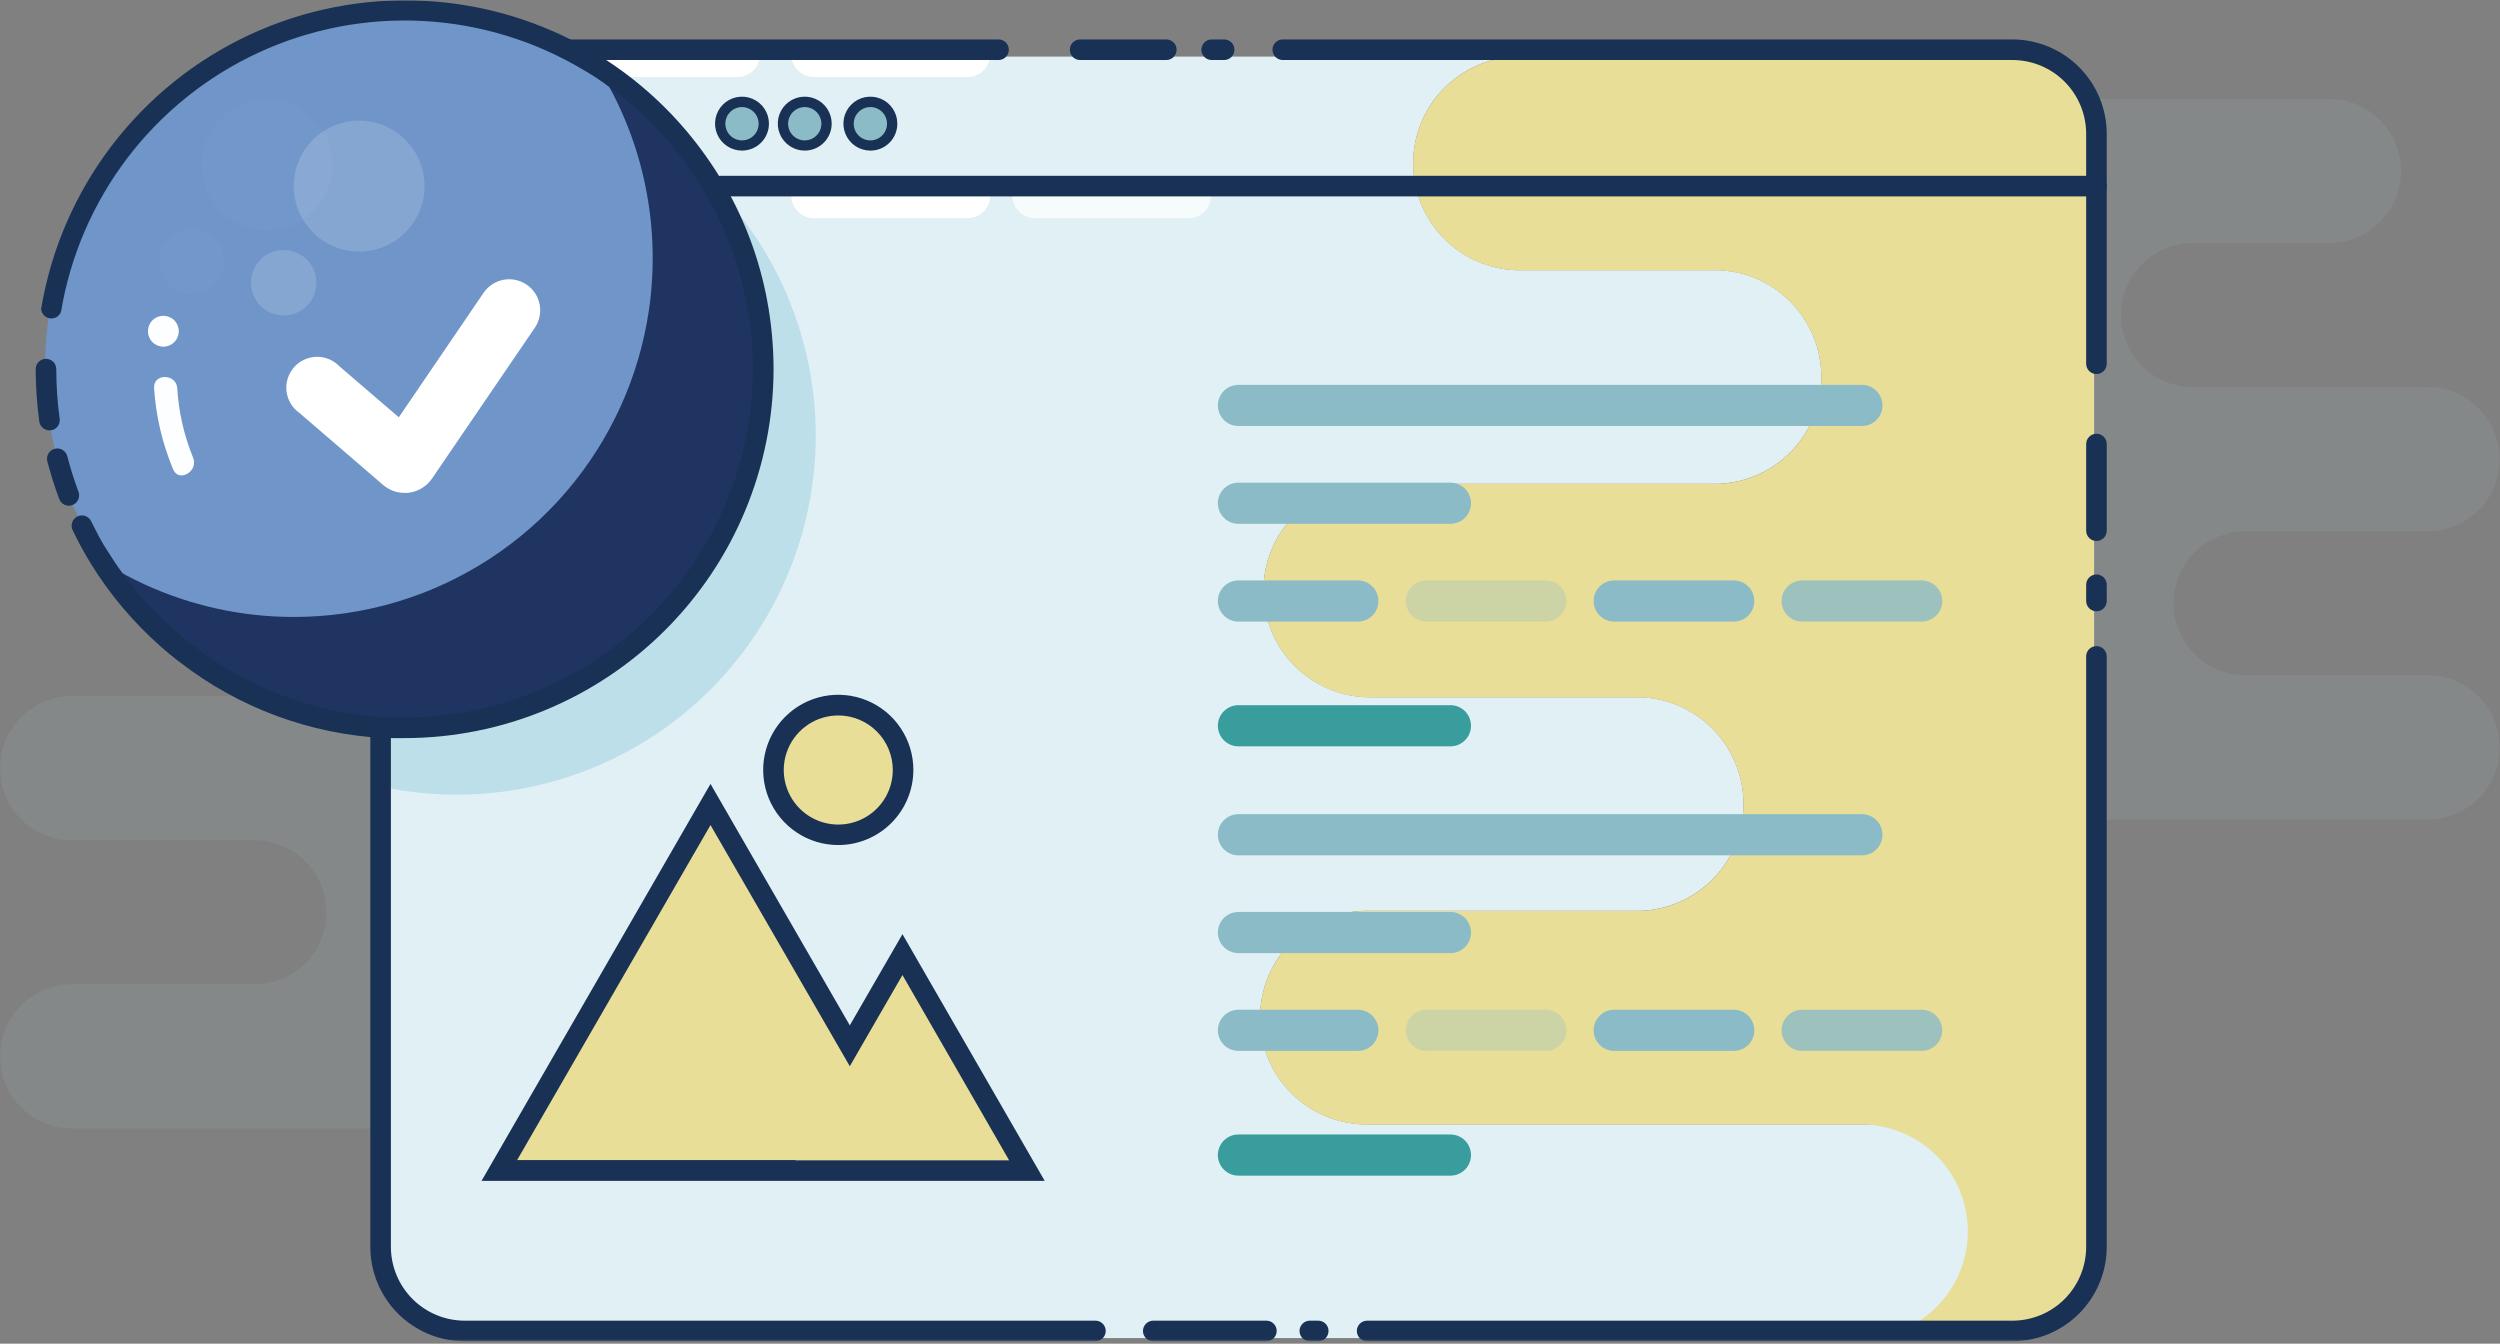 <svg width="841" height="452" viewBox="0 0 841 452" fill="none" xmlns="http://www.w3.org/2000/svg">
<rect x="0" y="0" width="841" height="452" fill="#808080" stroke="none"/>
<mask id="mask0_901_12714" style="mask-type:luminance" maskUnits="userSpaceOnUse" x="0" y="-1" width="841" height="453">
<path d="M841 -0H0V451.191H841V-0Z" fill="white"/>
</mask>
<g mask="url(#mask0_901_12714)">
<g opacity="0.3">
<path opacity="0.3" d="M188.804 155.989V408.955C188.804 411.476 188.305 413.973 187.336 416.301C186.368 418.629 184.949 420.743 183.16 422.519C181.372 424.295 179.249 425.7 176.916 426.653C174.582 427.605 172.083 428.086 169.564 428.068H136.585C143.009 428.068 149.171 425.514 153.714 420.969C158.256 416.424 160.808 410.259 160.808 403.831C160.808 397.402 158.256 391.238 153.714 386.692C149.171 382.147 143.009 379.593 136.585 379.593H24.223C17.799 379.593 11.638 377.04 7.095 372.494C2.552 367.949 0 361.784 0 355.357C0 348.928 2.552 342.764 7.095 338.218C11.638 333.673 17.799 331.119 24.223 331.119H85.612C92.037 331.119 98.198 328.566 102.741 324.02C107.283 319.475 109.836 313.31 109.836 306.882C109.836 300.454 107.283 294.289 102.741 289.744C98.198 285.198 92.037 282.645 85.612 282.645H24.223C17.799 282.645 11.638 280.091 7.095 275.546C2.552 271 0 264.836 0 258.408C0 251.98 2.552 245.815 7.095 241.27C11.638 236.724 17.799 234.171 24.223 234.171H103.295C109.72 234.171 115.881 231.617 120.424 227.072C124.966 222.526 127.519 216.362 127.519 209.933C127.519 203.505 124.966 197.341 120.424 192.795C115.881 188.25 109.72 185.696 103.295 185.696H57.548C51.123 185.696 44.962 183.143 40.419 178.598C35.877 174.052 33.324 167.887 33.324 161.459C33.324 155.031 35.877 148.867 40.419 144.321C44.962 139.776 51.123 137.222 57.548 137.222H169.564C174.594 137.185 179.436 139.135 183.039 142.649C186.641 146.162 188.713 150.956 188.804 155.989Z" fill="#BDDFE9"/>
<path opacity="0.3" d="M652.197 51.941V305.011C652.197 307.524 652.69 310.012 653.656 312.334C654.616 314.655 656.027 316.763 657.806 318.539C659.579 320.314 661.688 321.721 664.012 322.679C666.331 323.638 668.823 324.129 671.331 324.124H704.415C697.988 324.124 691.829 321.571 687.285 317.025C682.742 312.48 680.192 306.315 680.192 299.887C680.192 293.459 682.742 287.294 687.285 282.749C691.829 278.203 697.988 275.65 704.415 275.65H816.672C823.099 275.65 829.258 273.096 833.802 268.551C838.345 264.006 840.895 257.841 840.895 251.413C840.895 244.985 838.345 238.82 833.802 234.274C829.258 229.729 823.099 227.176 816.672 227.176H755.389C748.962 227.176 742.803 224.622 738.259 220.077C733.716 215.531 731.166 209.367 731.166 202.939C731.166 196.51 733.716 190.346 738.259 185.8C742.803 181.255 748.962 178.701 755.389 178.701H816.672C823.099 178.701 829.258 176.148 833.802 171.602C838.345 167.057 840.895 160.892 840.895 154.464C840.895 148.036 838.345 141.872 833.802 137.326C829.258 132.781 823.099 130.227 816.672 130.227H737.672C731.245 130.227 725.086 127.674 720.542 123.128C715.999 118.583 713.449 112.418 713.449 105.99C713.449 99.562 715.999 93.397 720.542 88.852C725.086 84.306 731.245 81.753 737.672 81.753H783.452C789.879 81.753 796.038 79.2 800.582 74.654C805.125 70.109 807.675 63.944 807.675 57.516C807.675 51.088 805.125 44.923 800.582 40.377C796.038 35.832 789.879 33.279 783.452 33.279H671.331C666.336 33.268 661.536 35.216 657.958 38.704C654.385 42.193 652.313 46.945 652.197 51.941Z" fill="#BDDFE9"/>
</g>
<path d="M663.062 414.148C663.068 418.868 662.144 423.542 660.34 427.904C658.54 432.267 655.896 436.231 652.564 439.572C649.233 442.912 645.277 445.563 640.923 447.374C636.563 449.184 631.893 450.118 627.177 450.123H155.41C151.694 450.123 148.015 449.39 144.583 447.966C141.15 446.542 138.032 444.456 135.406 441.825C132.78 439.195 130.698 436.072 129.28 432.636C127.861 429.2 127.133 425.518 127.138 421.8V47.336C127.138 39.834 130.117 32.639 135.419 27.334C140.721 22.028 147.911 19.048 155.41 19.048H510.178C500.849 19.338 491.999 23.25 485.502 29.955C479.006 36.66 475.373 45.632 475.373 54.971C475.373 64.31 479.006 73.282 485.502 79.987C491.999 86.692 500.849 90.604 510.178 90.894H577.897C587.231 91.184 596.076 95.095 602.577 101.801C609.072 108.506 612.702 117.478 612.702 126.817C612.702 136.155 609.072 145.128 602.577 151.833C596.076 158.538 587.231 162.45 577.897 162.74H460.901C456.189 162.74 451.522 163.668 447.168 165.473C442.814 167.277 438.859 169.922 435.526 173.256C432.194 176.59 429.551 180.548 427.747 184.905C425.944 189.261 425.016 193.93 425.016 198.645C425.016 203.36 425.944 208.029 427.747 212.386C429.551 216.742 432.194 220.7 435.526 224.034C438.859 227.369 442.814 230.013 447.168 231.817C451.522 233.622 456.189 234.551 460.901 234.551H551.702C561.03 234.84 569.881 238.752 576.381 245.458C582.876 252.163 586.507 261.135 586.507 270.474C586.507 279.813 582.876 288.785 576.381 295.49C569.881 302.195 561.03 306.107 551.702 306.397H460.901C456.093 306.247 451.303 307.066 446.816 308.804C442.33 310.542 438.238 313.164 434.784 316.515C431.33 319.865 428.583 323.876 426.708 328.308C424.833 332.741 423.866 337.506 423.866 342.32C423.866 347.133 424.833 351.898 426.708 356.331C428.583 360.763 431.33 364.774 434.784 368.125C438.238 371.475 442.33 374.097 446.816 375.835C451.303 377.573 456.093 378.392 460.901 378.242H627.177C636.694 378.242 645.823 382.025 652.554 388.759C659.28 395.492 663.062 404.625 663.062 414.148Z" fill="#E0F0F5"/>
<path d="M274.416 146.607C274.397 164.64 270.344 182.441 262.555 198.704C254.766 214.966 243.438 229.278 229.401 240.59C215.365 251.902 198.975 259.927 181.436 264.077C163.896 268.227 145.651 268.396 128.037 264.572L126.999 264.33V243.971C102.602 242.747 79.164 234.084 59.831 219.145L58.828 218.418C57.201 217.206 55.575 215.96 54.018 214.644L53.568 214.021C41.352 195.846 34.307 174.69 33.187 152.816C32.068 130.943 36.916 109.177 47.212 89.849C57.509 70.521 72.866 54.36 91.639 43.096C110.412 31.832 131.894 25.89 153.783 25.906H155.271C160.051 25.971 164.823 26.318 169.563 26.945C192.101 29.906 213.339 39.198 230.813 53.744C231.713 54.436 232.578 55.198 233.409 55.96C246.163 67.161 256.411 80.93 263.481 96.367C264.173 97.856 264.83 99.379 265.418 100.903C271.373 115.403 274.429 130.93 274.416 146.607Z" fill="#BDDFE9"/>
<path d="M324.732 355.841L303.796 319.555L286.113 350.197L274.763 330.531L239.223 268.968L203.719 330.531L168.18 392.093H239.223H261.924L261.89 392.128H303.796H345.667L324.732 355.841Z" fill="#E8DE98"/>
<path d="M704.452 47.339V421.768C704.457 425.489 703.733 429.175 702.316 432.615C700.9 436.055 698.817 439.182 696.194 441.816C693.565 444.45 690.449 446.54 687.013 447.966C683.576 449.392 679.893 450.126 676.179 450.126H627.177C636.505 449.836 645.356 445.924 651.851 439.219C658.346 432.514 661.982 423.542 661.982 414.203C661.982 404.864 658.346 395.892 651.851 389.187C645.356 382.482 636.505 378.57 627.177 378.28H460.901C456.092 378.429 451.303 377.611 446.816 375.873C442.33 374.135 438.238 371.512 434.784 368.162C431.33 364.812 428.584 360.801 426.708 356.368C424.833 351.935 423.866 347.171 423.866 342.357C423.866 337.543 424.833 332.779 426.708 328.346C428.584 323.913 431.33 319.903 434.784 316.552C438.238 313.202 442.33 310.579 446.816 308.841C451.303 307.104 456.092 306.285 460.901 306.434H551.702C561.03 306.144 569.881 302.232 576.382 295.528C582.877 288.822 586.507 279.85 586.507 270.512C586.507 261.172 582.877 252.201 576.382 245.495C569.881 238.79 561.03 234.878 551.702 234.588H460.901C456.188 234.588 451.522 233.66 447.168 231.855C442.814 230.051 438.858 227.406 435.526 224.072C432.194 220.738 429.551 216.779 427.747 212.423C425.944 208.067 425.016 203.398 425.016 198.683C425.016 193.967 425.944 189.299 427.747 184.943C429.551 180.586 432.194 176.628 435.526 173.294C438.858 169.96 442.814 167.315 447.168 165.51C451.522 163.706 456.188 162.778 460.901 162.778H577.898C587.231 162.487 596.077 158.576 602.577 151.871C609.072 145.165 612.702 136.193 612.702 126.854C612.702 117.516 609.072 108.543 602.577 101.838C596.077 95.133 587.231 91.221 577.898 90.931H510.178C500.849 90.641 491.999 86.73 485.503 80.025C479.006 73.319 475.373 64.347 475.373 55.009C475.373 45.67 479.006 36.698 485.503 29.992C491.999 23.287 500.849 19.375 510.178 19.086H676.278C683.755 19.113 690.916 22.101 696.194 27.395C701.472 32.69 704.441 39.861 704.452 47.339Z" fill="#E8DE98"/>
<path d="M266.179 18.289H333.105C333.105 20.309 332.302 22.247 330.875 23.676C329.447 25.104 327.511 25.907 325.492 25.907H273.792C271.773 25.907 269.836 25.104 268.409 23.676C266.981 22.247 266.179 20.309 266.179 18.289Z" fill="white"/>
<path d="M266.179 65.793H333.105C333.105 67.813 332.302 69.75 330.875 71.179C329.447 72.608 327.511 73.41 325.492 73.41H273.792C271.773 73.41 269.836 72.608 268.409 71.179C266.981 69.75 266.179 67.813 266.179 65.793Z" fill="white"/>
<path opacity="0.7" d="M340.545 65.793H407.436C407.436 67.813 406.633 69.75 405.206 71.179C403.778 72.608 401.842 73.41 399.823 73.41H348.158C346.139 73.41 344.202 72.608 342.775 71.179C341.347 69.75 340.545 67.813 340.545 65.793Z" fill="white"/>
<path d="M188.803 18.289H255.694C255.694 20.309 254.892 22.247 253.464 23.676C252.036 25.104 250.1 25.907 248.081 25.907H196.416C194.396 25.907 192.461 25.104 191.032 23.676C189.605 22.247 188.803 20.309 188.803 18.289Z" fill="white"/>
<path d="M86.754 126.975L70.939 118.7L53.152 120.292L61.389 104.469L59.797 86.672L75.646 94.913L93.433 93.32L85.162 109.178L86.754 126.975Z" fill="#EEF0F1"/>
<path d="M75.265 159.384C78.571 159.384 81.252 156.702 81.252 153.394C81.252 150.086 78.571 147.404 75.265 147.404C71.959 147.404 69.278 150.086 69.278 153.394C69.278 156.702 71.959 159.384 75.265 159.384Z" fill="#EEF0F1"/>
<path d="M392.453 20.191H363.35C362.432 20.191 361.552 19.826 360.903 19.177C360.254 18.528 359.89 17.647 359.89 16.729C359.89 15.811 360.254 14.93 360.903 14.28C361.552 13.631 362.432 13.266 363.35 13.266H392.349C393.266 13.266 394.147 13.631 394.796 14.28C395.445 14.93 395.809 15.811 395.809 16.729C395.809 17.647 395.445 18.528 394.796 19.177C394.147 19.826 393.266 20.191 392.349 20.191H392.453Z" fill="#183154"/>
<path d="M368.403 451.197H156.206C147.811 451.16 139.771 447.8 133.845 441.85C127.918 435.901 124.586 427.846 124.577 419.446V45.017C124.587 36.599 127.933 28.529 133.882 22.576C139.831 16.624 147.896 13.275 156.31 13.266H335.908C336.827 13.266 337.706 13.631 338.355 14.28C339.004 14.93 339.369 15.811 339.369 16.729C339.369 17.647 339.004 18.528 338.355 19.177C337.706 19.826 336.827 20.191 335.908 20.191H156.206C149.647 20.228 143.367 22.858 138.739 27.509C134.11 32.16 131.507 38.453 131.498 45.017V419.446C131.507 426.027 134.125 432.337 138.776 436.991C143.426 441.644 149.732 444.263 156.31 444.272H368.506C369.424 444.272 370.304 444.637 370.953 445.286C371.602 445.935 371.967 446.816 371.967 447.734C371.967 448.652 371.602 449.533 370.953 450.183C370.304 450.832 369.424 451.197 368.506 451.197H368.403Z" fill="#183154"/>
<path d="M426.02 451.198H387.955C387.037 451.198 386.157 450.833 385.508 450.184C384.859 449.534 384.494 448.654 384.494 447.735C384.494 446.817 384.859 445.936 385.508 445.287C386.157 444.638 387.037 444.273 387.955 444.273H426.02C426.938 444.273 427.818 444.638 428.467 445.287C429.116 445.936 429.481 446.817 429.481 447.735C429.481 448.654 429.116 449.534 428.467 450.184C427.818 450.833 426.938 451.198 426.02 451.198Z" fill="#183154"/>
<path d="M443.461 451.198H440.624C439.706 451.198 438.826 450.833 438.177 450.184C437.528 449.534 437.163 448.654 437.163 447.735C437.163 446.817 437.528 445.936 438.177 445.287C438.826 444.638 439.706 444.273 440.624 444.273H443.461C444.379 444.273 445.259 444.638 445.908 445.287C446.557 445.936 446.921 446.817 446.921 447.735C446.921 448.654 446.557 449.534 445.908 450.184C445.259 450.833 444.379 451.198 443.461 451.198Z" fill="#183154"/>
<path d="M676.971 451.199H459.897C458.979 451.199 458.099 450.835 457.45 450.185C456.801 449.536 456.437 448.655 456.437 447.737C456.437 446.819 456.801 445.938 457.45 445.289C458.099 444.639 458.979 444.275 459.897 444.275H676.971C683.555 444.275 689.866 441.659 694.52 437.003C699.168 432.347 701.786 426.033 701.786 419.449V220.808C701.786 219.89 702.148 219.009 702.799 218.36C703.449 217.71 704.325 217.346 705.243 217.346C706.162 217.346 707.043 217.71 707.694 218.36C708.339 219.009 708.706 219.89 708.706 220.808V419.449C708.696 427.866 705.348 435.937 699.399 441.89C693.45 447.842 685.386 451.19 676.971 451.199Z" fill="#183154"/>
<path d="M705.244 205.642C704.326 205.642 703.45 205.277 702.8 204.627C702.149 203.978 701.787 203.098 701.787 202.179V196.708C701.787 195.79 702.149 194.909 702.8 194.26C703.45 193.61 704.326 193.246 705.244 193.246C706.163 193.246 707.044 193.61 707.695 194.26C708.34 194.909 708.707 195.79 708.707 196.708V202.179C708.707 203.098 708.34 203.978 707.695 204.627C707.044 205.277 706.163 205.642 705.244 205.642Z" fill="#183154"/>
<path d="M705.244 181.991C704.326 181.991 703.45 181.626 702.8 180.977C702.149 180.328 701.787 179.447 701.787 178.529V149.375C701.787 148.457 702.149 147.576 702.8 146.926C703.45 146.277 704.326 145.912 705.244 145.912C706.163 145.912 707.044 146.277 707.695 146.926C708.34 147.576 708.707 148.457 708.707 149.375V178.529C708.707 179.447 708.34 180.328 707.695 180.977C707.044 181.626 706.163 181.991 705.244 181.991Z" fill="#183154"/>
<path d="M705.243 125.831C704.325 125.831 703.449 125.466 702.798 124.816C702.148 124.167 701.786 123.287 701.786 122.368V45.017C701.786 38.433 699.168 32.118 694.52 27.463C689.866 22.807 683.555 20.191 676.97 20.191H431.521C430.603 20.191 429.723 19.826 429.074 19.177C428.425 18.528 428.061 17.647 428.061 16.729C428.061 15.811 428.425 14.93 429.074 14.28C429.723 13.631 430.603 13.266 431.521 13.266H676.97C685.386 13.275 693.455 16.624 699.399 22.576C705.348 28.529 708.695 36.599 708.706 45.017V122.368C708.706 123.287 708.339 124.167 707.693 124.816C707.043 125.466 706.161 125.831 705.243 125.831Z" fill="#183154"/>
<path d="M411.797 20.191H407.61C406.692 20.191 405.812 19.826 405.163 19.177C404.514 18.528 404.149 17.647 404.149 16.729C404.149 15.811 404.514 14.93 405.163 14.28C405.812 13.631 406.692 13.266 407.61 13.266H411.797C412.715 13.266 413.595 13.631 414.244 14.28C414.893 14.93 415.258 15.811 415.258 16.729C415.258 17.647 414.893 18.528 414.244 19.177C413.595 19.826 412.715 20.191 411.797 20.191Z" fill="#183154"/>
<path d="M249.121 48.964C253.172 48.964 256.457 45.677 256.457 41.623C256.457 37.569 253.172 34.283 249.121 34.283C245.069 34.283 241.784 37.569 241.784 41.623C241.784 45.677 245.069 48.964 249.121 48.964Z" fill="#8BBBC6"/>
<path d="M270.23 48.964C274.281 48.964 277.566 45.677 277.566 41.623C277.566 37.569 274.281 34.283 270.23 34.283C266.178 34.283 262.894 37.569 262.894 41.623C262.894 45.677 266.178 48.964 270.23 48.964Z" fill="#8BBBC6"/>
<path d="M292.308 48.964C296.36 48.964 299.644 45.677 299.644 41.623C299.644 37.569 296.36 34.283 292.308 34.283C288.256 34.283 284.972 37.569 284.972 41.623C284.972 45.677 288.256 48.964 292.308 48.964Z" fill="#8BBBC6"/>
<path d="M249.605 50.661C247.813 50.661 246.061 50.13 244.571 49.135C243.081 48.14 241.919 46.725 241.231 45.069C240.544 43.414 240.363 41.592 240.71 39.833C241.057 38.074 241.917 36.458 243.182 35.188C244.446 33.917 246.058 33.051 247.815 32.697C249.571 32.343 251.393 32.518 253.05 33.199C254.707 33.88 256.126 35.038 257.126 36.525C258.126 38.012 258.664 39.763 258.671 41.555C258.676 42.749 258.444 43.933 257.991 45.038C257.537 46.142 256.87 47.146 256.028 47.992C255.185 48.838 254.184 49.51 253.082 49.968C251.98 50.426 250.798 50.661 249.605 50.661ZM249.605 36.015C248.493 36.016 247.407 36.346 246.483 36.966C245.56 37.585 244.841 38.465 244.419 39.494C243.997 40.523 243.89 41.655 244.112 42.745C244.334 43.834 244.875 44.834 245.666 45.615C246.456 46.397 247.462 46.926 248.554 47.134C249.646 47.343 250.775 47.222 251.798 46.787C252.821 46.351 253.692 45.622 254.3 44.69C254.907 43.759 255.224 42.667 255.211 41.555C255.183 40.083 254.582 38.679 253.534 37.644C252.487 36.608 251.077 36.024 249.605 36.015Z" fill="#183154"/>
<path d="M270.714 50.661C268.922 50.661 267.17 50.13 265.68 49.135C264.19 48.14 263.028 46.725 262.341 45.069C261.654 43.414 261.472 41.592 261.819 39.833C262.166 38.074 263.026 36.458 264.291 35.188C265.555 33.917 267.167 33.051 268.924 32.697C270.68 32.343 272.502 32.518 274.16 33.199C275.816 33.88 277.235 35.038 278.236 36.525C279.236 38.012 279.773 39.763 279.78 41.555C279.785 42.749 279.553 43.933 279.1 45.038C278.646 46.142 277.98 47.146 277.137 47.992C276.294 48.838 275.293 49.51 274.191 49.968C273.089 50.426 271.907 50.661 270.714 50.661ZM270.714 36.015C269.602 36.016 268.516 36.346 267.592 36.966C266.669 37.585 265.951 38.465 265.528 39.494C265.106 40.523 264.999 41.655 265.221 42.745C265.443 43.834 265.984 44.834 266.775 45.615C267.566 46.397 268.571 46.926 269.663 47.134C270.755 47.343 271.884 47.222 272.907 46.787C273.93 46.351 274.801 45.622 275.409 44.69C276.016 43.759 276.333 42.667 276.32 41.555C276.293 40.083 275.691 38.679 274.644 37.644C273.596 36.608 272.186 36.024 270.714 36.015Z" fill="#183154"/>
<path d="M292.792 50.661C291 50.661 289.248 50.13 287.758 49.135C286.268 48.14 285.106 46.725 284.419 45.069C283.732 43.414 283.55 41.592 283.897 39.833C284.244 38.074 285.104 36.458 286.369 35.188C287.633 33.917 289.245 33.051 291.002 32.697C292.758 32.343 294.58 32.518 296.238 33.199C297.895 33.88 299.313 35.038 300.314 36.525C301.314 38.012 301.851 39.763 301.858 41.555C301.868 42.751 301.639 43.936 301.188 45.043C300.735 46.15 300.069 47.156 299.226 48.002C298.382 48.849 297.379 49.521 296.275 49.977C295.171 50.434 293.986 50.666 292.792 50.661ZM292.792 36.015C291.68 36.016 290.594 36.346 289.67 36.966C288.747 37.585 288.029 38.465 287.606 39.494C287.184 40.523 287.077 41.655 287.299 42.745C287.521 43.834 288.062 44.834 288.853 45.615C289.644 46.397 290.649 46.926 291.741 47.134C292.833 47.343 293.962 47.222 294.985 46.787C296.008 46.351 296.879 45.622 297.487 44.69C298.094 43.759 298.412 42.667 298.398 41.555C298.38 40.08 297.781 38.671 296.731 37.634C295.682 36.597 294.267 36.015 292.792 36.015Z" fill="#183154"/>
<path d="M626.348 143.317H416.606C414.771 143.317 413.01 142.588 411.712 141.289C410.415 139.991 409.686 138.229 409.686 136.393C409.686 134.556 410.415 132.795 411.712 131.496C413.01 130.197 414.771 129.468 416.606 129.468H626.348C628.184 129.468 629.942 130.197 631.237 131.496C632.539 132.795 633.268 134.556 633.268 136.393C633.268 138.229 632.539 139.991 631.237 141.289C629.942 142.588 628.184 143.317 626.348 143.317Z" fill="#8BBBC6"/>
<path d="M487.927 176.21H416.606C414.771 176.21 413.01 175.48 411.712 174.182C410.415 172.883 409.686 171.121 409.686 169.285C409.686 167.448 410.415 165.687 411.712 164.388C413.01 163.09 414.771 162.36 416.606 162.36H487.927C489.763 162.36 491.523 163.09 492.821 164.388C494.119 165.687 494.848 167.448 494.848 169.285C494.848 171.121 494.119 172.883 492.821 174.182C491.523 175.48 489.763 176.21 487.927 176.21Z" fill="#8BBBC6"/>
<path d="M487.927 251.067H416.606C414.771 251.067 413.01 250.337 411.712 249.039C410.415 247.74 409.686 245.979 409.686 244.142C409.686 242.306 410.415 240.544 411.712 239.246C413.01 237.947 414.771 237.218 416.606 237.218H487.927C489.763 237.218 491.523 237.947 492.821 239.246C494.119 240.544 494.848 242.306 494.848 244.142C494.848 245.979 494.119 247.74 492.821 249.039C491.523 250.337 489.763 251.067 487.927 251.067Z" fill="#389D9C"/>
<path d="M583.229 209.105H543.021C541.185 209.105 539.422 208.376 538.126 207.077C536.825 205.779 536.096 204.017 536.096 202.181C536.096 200.344 536.825 198.583 538.126 197.284C539.422 195.985 541.185 195.255 543.021 195.255H583.229C585.066 195.255 586.829 195.985 588.124 197.284C589.42 198.583 590.149 200.344 590.149 202.181C590.149 204.017 589.42 205.779 588.124 207.077C586.829 208.376 585.066 209.105 583.229 209.105Z" fill="#8BBBC6"/>
<path opacity="0.8" d="M646.453 209.105H606.239C604.408 209.105 602.646 208.376 601.35 207.077C600.049 205.779 599.319 204.017 599.319 202.181C599.319 200.344 600.049 198.583 601.35 197.284C602.646 195.985 604.408 195.255 606.239 195.255H646.453C648.289 195.255 650.047 195.985 651.348 197.284C652.644 198.583 653.373 200.344 653.373 202.181C653.373 204.017 652.644 205.779 651.348 207.077C650.047 208.376 648.289 209.105 646.453 209.105Z" fill="#8BBBC6"/>
<path d="M456.783 209.105H416.606C414.771 209.105 413.01 208.376 411.712 207.077C410.415 205.779 409.686 204.017 409.686 202.181C409.686 200.344 410.415 198.583 411.712 197.284C413.01 195.985 414.771 195.255 416.606 195.255H456.783C458.618 195.255 460.378 195.985 461.676 197.284C462.974 198.583 463.704 200.344 463.704 202.181C463.704 204.017 462.974 205.779 461.676 207.077C460.378 208.376 458.618 209.105 456.783 209.105Z" fill="#8BBBC6"/>
<path opacity="0.3" d="M520.006 209.105H479.83C477.995 209.105 476.234 208.376 474.936 207.077C473.638 205.779 472.909 204.017 472.909 202.181C472.909 200.344 473.638 198.583 474.936 197.284C476.234 195.985 477.995 195.255 479.83 195.255H520.006C521.841 195.255 523.602 195.985 524.898 197.284C526.2 198.583 526.929 200.344 526.929 202.181C526.929 204.017 526.2 205.779 524.898 207.077C523.602 208.376 521.841 209.105 520.006 209.105Z" fill="#8BBBC6"/>
<path d="M626.348 287.735H416.606C414.771 287.735 413.01 287.005 411.712 285.707C410.415 284.408 409.686 282.647 409.686 280.81C409.686 278.974 410.415 277.212 411.712 275.913C413.01 274.615 414.771 273.885 416.606 273.885H626.348C628.184 273.885 629.942 274.615 631.237 275.913C632.539 277.212 633.268 278.974 633.268 280.81C633.268 282.647 632.539 284.408 631.237 285.707C629.942 287.005 628.184 287.735 626.348 287.735Z" fill="#8BBBC6"/>
<path d="M487.927 320.63H416.606C414.771 320.63 413.01 319.901 411.712 318.602C410.415 317.304 409.686 315.542 409.686 313.706C409.686 311.869 410.415 310.108 411.712 308.809C413.01 307.51 414.771 306.78 416.606 306.78H487.927C489.763 306.78 491.523 307.51 492.821 308.809C494.119 310.108 494.848 311.869 494.848 313.706C494.848 315.542 494.119 317.304 492.821 318.602C491.523 319.901 489.763 320.63 487.927 320.63Z" fill="#8BBBC6"/>
<path d="M487.927 395.488H416.606C414.771 395.488 413.01 394.758 411.712 393.46C410.415 392.161 409.686 390.399 409.686 388.563C409.686 386.726 410.415 384.965 411.712 383.666C413.01 382.368 414.771 381.638 416.606 381.638H487.927C489.763 381.638 491.523 382.368 492.821 383.666C494.119 384.965 494.848 386.726 494.848 388.563C494.848 390.399 494.119 392.161 492.821 393.46C491.523 394.758 489.763 395.488 487.927 395.488Z" fill="#389D9C"/>
<path d="M583.229 353.522H543.021C541.185 353.522 539.422 352.793 538.126 351.494C536.825 350.195 536.096 348.434 536.096 346.597C536.096 344.761 536.825 342.999 538.126 341.701C539.422 340.402 541.185 339.673 543.021 339.673H583.229C585.066 339.673 586.829 340.402 588.124 341.701C589.42 342.999 590.149 344.761 590.149 346.597C590.149 348.434 589.42 350.195 588.124 351.494C586.829 352.793 585.066 353.522 583.229 353.522Z" fill="#8BBBC6"/>
<path opacity="0.8" d="M646.453 353.522H606.239C604.408 353.522 602.646 352.793 601.35 351.494C600.049 350.195 599.319 348.434 599.319 346.597C599.319 344.761 600.049 342.999 601.35 341.701C602.646 340.402 604.408 339.673 606.239 339.673H646.453C648.289 339.673 650.047 340.402 651.348 341.701C652.644 342.999 653.373 344.761 653.373 346.597C653.373 348.434 652.644 350.195 651.348 351.494C650.047 352.793 648.289 353.522 646.453 353.522Z" fill="#8BBBC6"/>
<path d="M456.783 353.522H416.606C414.771 353.522 413.01 352.793 411.712 351.494C410.415 350.195 409.686 348.434 409.686 346.597C409.686 344.761 410.415 342.999 411.712 341.701C413.01 340.402 414.771 339.673 416.606 339.673H456.783C458.618 339.673 460.378 340.402 461.676 341.701C462.974 342.999 463.704 344.761 463.704 346.597C463.704 348.434 462.974 350.195 461.676 351.494C460.378 352.793 458.618 353.522 456.783 353.522Z" fill="#8BBBC6"/>
<path opacity="0.3" d="M520.006 353.522H479.83C477.995 353.522 476.234 352.793 474.936 351.494C473.638 350.195 472.909 348.434 472.909 346.597C472.909 344.761 473.638 342.999 474.936 341.701C476.234 340.402 477.995 339.673 479.83 339.673H520.006C521.841 339.673 523.602 340.402 524.898 341.701C526.2 342.999 526.929 344.761 526.929 346.597C526.929 348.434 526.2 350.195 524.898 351.494C523.602 352.793 521.841 353.522 520.006 353.522Z" fill="#8BBBC6"/>
<path d="M256.734 123.477C256.734 139.326 253.614 155.02 247.551 169.662C241.488 184.305 232.602 197.608 221.399 208.813C210.197 220.019 196.899 228.906 182.263 234.968C167.627 241.03 151.942 244.148 136.102 244.144C134.337 244.144 132.641 244.144 130.807 244.144H129.769C105.372 242.92 81.934 234.257 62.601 219.318L61.632 218.59C59.833 217.171 58.172 215.682 56.373 214.193C33.672 194.312 19.241 166.643 15.924 136.64C12.607 106.638 20.646 76.482 38.455 52.117C56.264 27.753 82.55 10.95 112.13 5.021C141.711 -0.908 172.438 4.468 198.252 20.088C201.367 21.958 204.377 23.966 207.284 26.079L207.734 26.39C218.856 34.614 228.498 44.672 236.248 56.133C244.544 68.4 250.492 82.101 253.792 96.54C254.139 98.028 254.45 99.552 254.727 101.075C256.091 108.464 256.763 115.964 256.734 123.477Z" fill="#6F95C9"/>
<path d="M257.942 125.207C257.924 157.207 245.207 187.889 222.586 210.51C199.965 233.131 169.292 245.839 137.311 245.838C136.307 245.838 135.269 245.838 134.265 245.838C133.919 245.838 133.573 245.838 133.227 245.838C109.004 245.072 85.584 236.971 66.059 222.605L65.09 221.878C63.464 220.666 61.837 219.42 60.28 218.104C50.382 209.867 41.855 200.108 35.019 189.193C35.641 189.608 36.299 189.989 36.956 190.37C40.661 192.639 44.497 194.686 48.445 196.498C64.232 203.782 81.41 207.551 98.795 207.543C110.405 207.552 121.955 205.885 133.089 202.592L134.126 202.281C155.974 195.606 175.48 182.864 190.377 165.537C205.275 148.21 214.952 127.009 218.286 104.397C218.528 102.874 218.701 101.385 218.874 99.861C219.332 95.537 219.563 91.192 219.566 86.843C219.569 79.291 218.862 71.756 217.455 64.337C215.915 56.12 213.515 48.089 210.292 40.377C208.735 36.616 206.979 32.94 205.032 29.366C203.925 27.323 202.783 25.315 201.571 23.376L201.225 22.822C204.464 24.837 207.595 27.021 210.603 29.366L211.018 29.678C221.061 37.488 229.808 46.837 236.937 57.377C245.764 70.26 251.972 84.755 255.209 100.034C255.555 101.523 255.866 103.047 256.109 104.57C257.308 111.384 257.921 118.288 257.942 125.207Z" fill="#1F3461"/>
<path d="M136.134 165.823C133.483 165.826 130.918 164.88 128.902 163.157L100.733 138.92C99.547 138.088 98.547 137.016 97.799 135.774C97.051 134.532 96.572 133.147 96.391 131.708C96.21 130.269 96.332 128.809 96.75 127.42C97.168 126.032 97.871 124.746 98.815 123.646C99.759 122.546 100.923 121.655 102.232 121.033C103.54 120.41 104.965 120.068 106.414 120.029C107.863 119.991 109.303 120.256 110.643 120.808C111.984 121.36 113.193 122.187 114.195 123.235L134.162 140.374L162.642 98.547C163.407 97.411 164.389 96.436 165.531 95.679C166.674 94.922 167.954 94.397 169.298 94.136C170.643 93.873 172.026 93.879 173.369 94.152C174.712 94.425 175.987 94.959 177.124 95.726C178.26 96.492 179.234 97.475 179.99 98.617C180.747 99.76 181.271 101.041 181.533 102.386C181.795 103.732 181.789 105.116 181.517 106.46C181.244 107.803 180.71 109.079 179.944 110.216L145.339 160.976C144.453 162.27 143.305 163.364 141.97 164.187C140.635 165.01 139.142 165.544 137.588 165.753C137.105 165.811 136.62 165.834 136.134 165.823Z" fill="white"/>
<g opacity="0.15">
<path opacity="0.15" d="M89.801 77.496C101.956 77.496 111.809 67.637 111.809 55.475C111.809 43.313 101.956 33.454 89.801 33.454C77.645 33.454 67.792 43.313 67.792 55.475C67.792 67.637 77.645 77.496 89.801 77.496Z" fill="white"/>
<path opacity="0.15" d="M64.435 98.996C70.513 98.996 75.439 94.066 75.439 87.985C75.439 81.904 70.513 76.974 64.435 76.974C58.358 76.974 53.431 81.904 53.431 87.985C53.431 94.066 58.358 98.996 64.435 98.996Z" fill="white"/>
</g>
<path d="M16.678 144.773C15.839 144.781 15.025 144.484 14.388 143.935C13.751 143.388 13.335 142.627 13.218 141.795C12.416 135.955 12.012 130.067 12.007 124.171C12.007 123.253 12.371 122.372 13.02 121.723C13.669 121.074 14.55 120.708 15.467 120.708C16.385 120.708 17.265 121.074 17.914 121.723C18.563 122.372 18.928 123.253 18.928 124.171C18.927 129.742 19.308 135.307 20.07 140.825C20.202 141.709 19.988 142.61 19.472 143.339C18.956 144.068 18.178 144.569 17.301 144.738L16.678 144.773Z" fill="#183154"/>
<path d="M23.151 170.116C22.45 170.111 21.767 169.893 21.192 169.491C20.617 169.089 20.178 168.522 19.933 167.865C18.376 163.713 17.037 159.483 15.919 155.192C15.804 154.751 15.778 154.292 15.841 153.841C15.905 153.389 16.056 152.955 16.288 152.563C16.519 152.17 16.826 151.828 17.19 151.554C17.554 151.28 17.969 151.081 18.41 150.968C18.851 150.854 19.31 150.828 19.761 150.891C20.212 150.954 20.646 151.106 21.038 151.338C21.43 151.569 21.773 151.876 22.047 152.24C22.32 152.605 22.519 153.02 22.632 153.461C23.685 157.516 24.944 161.515 26.404 165.441C26.719 166.296 26.685 167.24 26.309 168.069C25.934 168.899 25.247 169.547 24.397 169.873C24.002 170.037 23.578 170.119 23.151 170.116Z" fill="#183154"/>
<path d="M54.953 116.619C56.329 116.619 57.65 116.071 58.623 115.097C59.596 114.123 60.143 112.802 60.143 111.425C60.143 110.047 59.596 108.726 58.623 107.752C57.65 106.778 56.329 106.231 54.953 106.231C53.576 106.231 52.255 106.778 51.282 107.752C50.309 108.726 49.762 110.047 49.762 111.425C49.762 112.802 50.309 114.123 51.282 115.097C52.255 116.071 53.576 116.619 54.953 116.619Z" fill="#FDFEFF"/>
<path d="M64.952 153.948C61.907 146.503 60.106 138.607 59.622 130.577C59.277 125.591 51.49 125.556 51.836 130.577C52.448 139.974 54.611 149.205 58.238 157.895C60.176 162.501 66.89 158.519 64.952 153.948Z" fill="#FDFEFF"/>
<path d="M705.242 66.069H242.44C241.522 66.069 240.642 65.705 239.993 65.055C239.344 64.406 238.979 63.525 238.979 62.607C238.979 61.688 239.344 60.808 239.993 60.159C240.642 59.509 241.522 59.145 242.44 59.145H705.242C706.161 59.145 707.042 59.509 707.693 60.159C708.338 60.808 708.705 61.688 708.705 62.607C708.705 63.525 708.338 64.406 707.693 65.055C707.042 65.705 706.161 66.069 705.242 66.069Z" fill="#183154"/>
<path d="M351.445 397.251H255.763H161.984L239.015 263.705L285.87 344.934L303.587 314.257L351.445 397.251ZM267.598 390.327H339.472L303.587 328.002L285.87 358.68L239.015 277.554L173.958 390.257H267.633L267.598 390.327Z" fill="#183154"/>
<path d="M136.102 248.299C134.267 248.299 132.399 248.299 130.599 248.299H129.423C104.374 247.037 80.314 238.118 60.49 222.746L59.625 222.123C57.618 220.565 55.853 219.042 54.088 217.518C44.911 209.428 36.982 200.024 30.557 189.611C28.367 186.05 26.369 182.374 24.57 178.6C24.33 178.19 24.176 177.734 24.12 177.261C24.063 176.788 24.104 176.309 24.241 175.853C24.378 175.397 24.608 174.974 24.915 174.611C25.223 174.248 25.602 173.952 26.029 173.742C26.456 173.532 26.922 173.412 27.397 173.39C27.872 173.368 28.347 173.445 28.791 173.615C29.236 173.785 29.64 174.045 29.98 174.378C30.319 174.712 30.586 175.112 30.765 175.553C32.495 179.016 34.225 182.478 36.44 185.767C42.548 195.618 50.095 204.5 58.829 212.117C60.49 213.536 62.289 214.991 63.916 216.41L64.885 217.103C83.639 231.667 106.406 240.126 130.115 241.34H130.98C132.849 241.34 134.441 241.34 136.275 241.34C167.3 241.267 197.032 228.895 218.961 206.935C240.89 184.974 253.228 155.214 253.273 124.17C253.277 116.827 252.581 109.5 251.197 102.288C250.92 100.799 250.643 99.31 250.297 97.891C247.136 83.954 241.422 70.723 233.445 58.869L233.237 58.557C225.773 47.488 216.482 37.77 205.761 29.819L205.242 29.473C202.196 27.164 199.221 25.191 196.314 23.552C179.933 13.736 161.403 8.074 142.336 7.058C123.27 6.043 104.244 9.705 86.915 17.726C69.585 25.747 54.477 37.884 42.906 53.081C31.335 68.277 23.65 86.073 20.521 104.919C20.236 105.655 19.707 106.27 19.024 106.664C18.341 107.058 17.544 107.207 16.765 107.085C15.986 106.964 15.271 106.581 14.74 105.998C14.209 105.415 13.892 104.668 13.843 103.88C17.171 83.944 25.31 65.121 37.555 49.044C49.799 32.968 65.779 20.124 84.109 11.626C102.438 3.128 122.563 -0.767 142.737 0.28C162.911 1.326 182.526 7.282 199.878 17.631C202.958 19.501 206.107 21.578 209.152 23.794L209.636 24.14C220.991 32.505 230.843 42.738 238.774 54.403L239.016 54.748C247.575 67.35 253.702 81.442 257.08 96.298C257.426 97.821 257.772 99.379 258.049 100.972C259.487 108.61 260.217 116.364 260.229 124.136C260.192 157.061 247.102 188.626 223.83 211.905C200.559 235.182 169.008 248.272 136.102 248.299Z" fill="#183154"/>
<g opacity="0.4">
<path opacity="0.4" d="M120.807 84.628C132.961 84.628 142.815 74.769 142.815 62.607C142.815 50.445 132.961 40.586 120.807 40.586C108.652 40.586 98.798 50.445 98.798 62.607C98.798 74.769 108.652 84.628 120.807 84.628Z" fill="white"/>
<path opacity="0.4" d="M95.441 106.127C101.519 106.127 106.445 101.198 106.445 95.117C106.445 89.036 101.519 84.107 95.441 84.107C89.363 84.107 84.436 89.036 84.436 95.117C84.436 101.198 89.363 106.127 95.441 106.127Z" fill="white"/>
</g>
<path d="M280.781 280.81C292.822 280.81 302.582 271.044 302.582 258.997C302.582 246.949 292.822 237.183 280.781 237.183C268.741 237.183 258.98 246.949 258.98 258.997C258.98 271.044 268.741 280.81 280.781 280.81Z" fill="#E8DE98"/>
<path d="M281.994 284.273C276.997 284.273 272.114 282.791 267.959 280.014C263.805 277.236 260.567 273.289 258.655 268.671C256.743 264.052 256.243 258.97 257.218 254.067C258.193 249.164 260.599 244.66 264.131 241.125C267.664 237.59 272.165 235.183 277.066 234.207C281.966 233.232 287.045 233.733 291.661 235.646C296.277 237.559 300.222 240.798 302.998 244.955C305.774 249.112 307.256 253.998 307.256 258.998C307.246 265.698 304.582 272.122 299.847 276.86C295.111 281.599 288.691 284.264 281.994 284.273ZM281.994 240.681C278.365 240.681 274.818 241.759 271.801 243.776C268.784 245.795 266.433 248.663 265.046 252.018C263.659 255.373 263.298 259.064 264.008 262.625C264.719 266.186 266.469 269.456 269.038 272.021C271.606 274.586 274.877 276.331 278.437 277.035C281.997 277.739 285.686 277.371 289.036 275.977C292.387 274.582 295.249 272.225 297.261 269.203C299.272 266.18 300.341 262.629 300.335 258.998C300.325 254.137 298.389 249.478 294.951 246.044C291.512 242.61 286.852 240.681 281.994 240.681Z" fill="#183154"/>
</g>
</svg>
